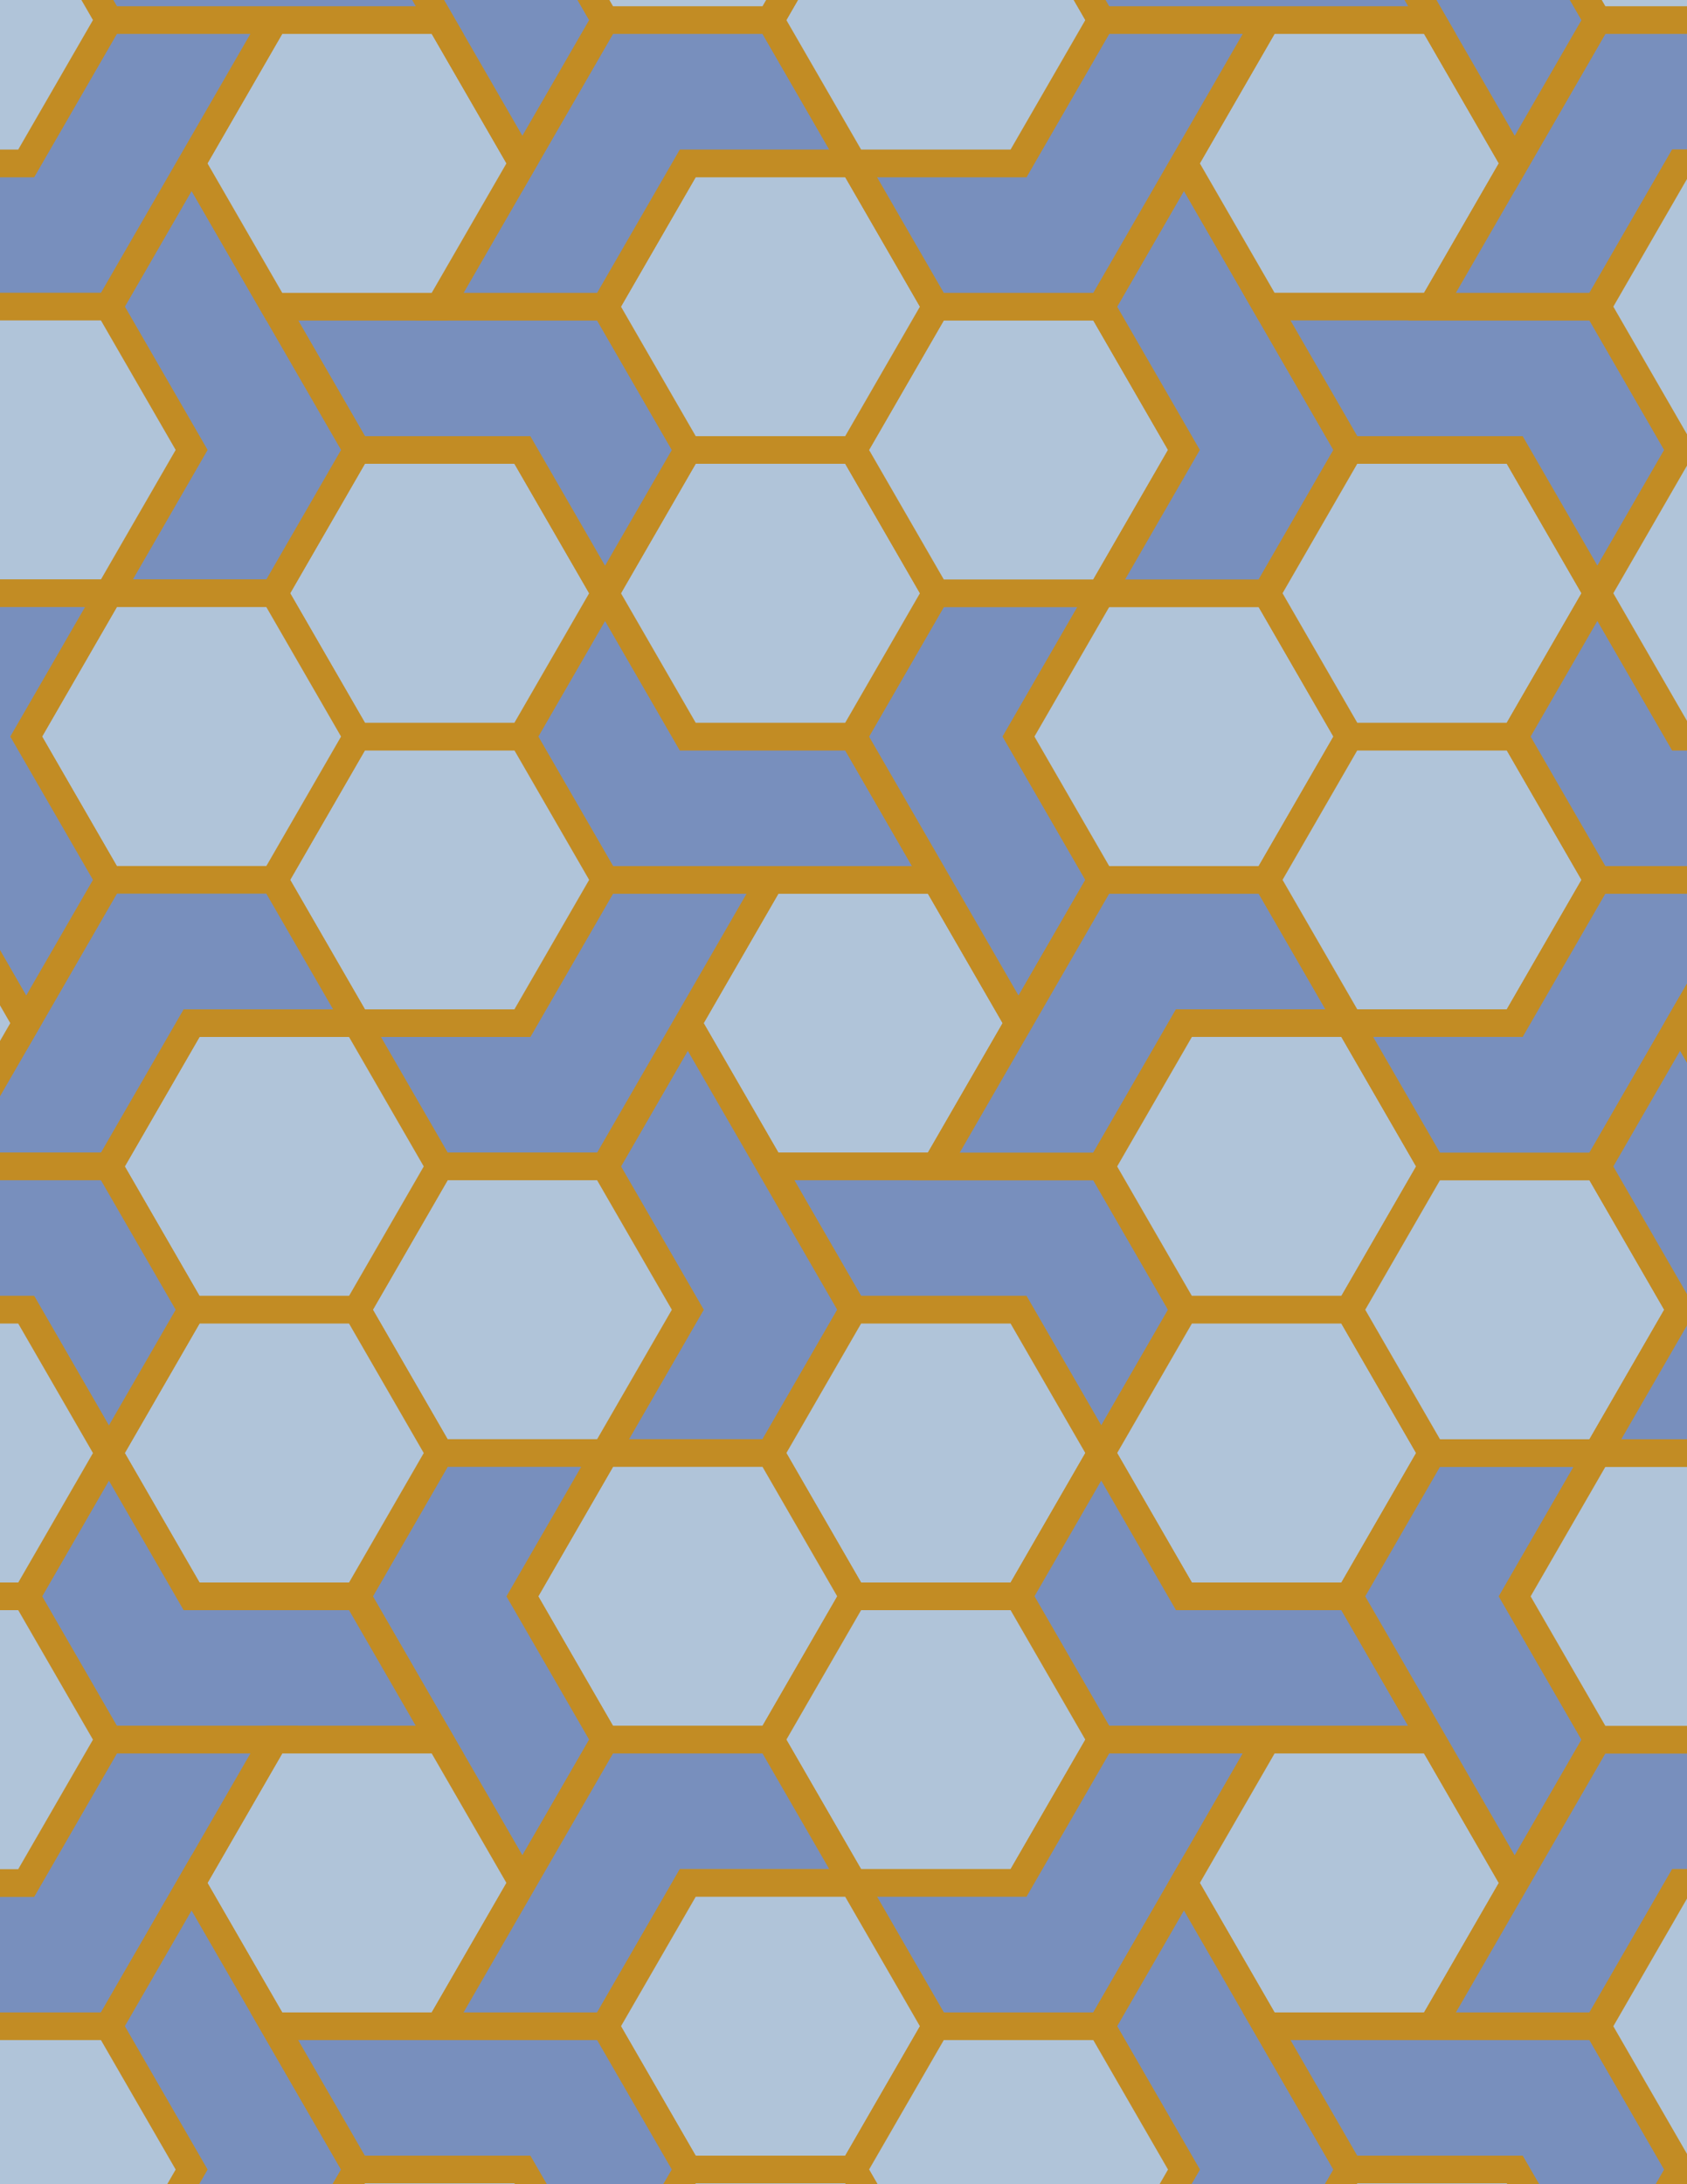 <svg xmlns="http://www.w3.org/2000/svg" xmlns:xlink="http://www.w3.org/1999/xlink" xmlns:inkscape="http://www.inkscape.org/namespaces/inkscape" version="1.1" width="612" height="792" viewBox="0 0 612 792">
<path transform="matrix(.1,0,0,-.1,0,792)" d="M3695 4210 3395 4729.6H2795L2495 4210 2795 3690.4H3395" fill="#b0c4d9"/>
<path transform="matrix(.1,0,0,-.1,0,792)" stroke-width="100" stroke-linecap="butt" stroke-miterlimit="10" stroke-linejoin="miter" fill="none" stroke="#c28c24" d="M3695 4210 3395 4729.6H2795L2495 4210 2795 3690.4H3395Z"/>
<path transform="matrix(.1,0,0,-.1,0,792)" d="M2795 3690.4 3095 3170.8H3695L3995 2651.2 4295 3170.8 3995 3690.4H3395" fill="#788fbd"/>
<path transform="matrix(.1,0,0,-.1,0,792)" stroke-width="100" stroke-linecap="butt" stroke-miterlimit="10" stroke-linejoin="miter" fill="none" stroke="#c28c24" d="M2795 3690.4 3095 3170.8H3695L3995 2651.2 4295 3170.8 3995 3690.4H3395Z"/>
<path transform="matrix(.1,0,0,-.1,0,792)" d="M2795 3690.4 2495 4210 2195 3690.4 2495 3170.8 2195 2651.2H2795L3095 3170.8" fill="#788fbd"/>
<path transform="matrix(.1,0,0,-.1,0,792)" stroke-width="100" stroke-linecap="butt" stroke-miterlimit="10" stroke-linejoin="miter" fill="none" stroke="#c28c24" d="M2795 3690.4 2495 4210 2195 3690.4 2495 3170.8 2195 2651.2H2795L3095 3170.8Z"/>
<path transform="matrix(.1,0,0,-.1,0,792)" d="M2795 4729.6H2195L1895 4210H1295L1595 3690.4H2195L2495 4210" fill="#788fbd"/>
<path transform="matrix(.1,0,0,-.1,0,792)" stroke-width="100" stroke-linecap="butt" stroke-miterlimit="10" stroke-linejoin="miter" fill="none" stroke="#c28c24" d="M2795 4729.6H2195L1895 4210H1295L1595 3690.4H2195L2495 4210Z"/>
<path transform="matrix(.1,0,0,-.1,0,792)" d="M2795 4729.6H3395L3095 5249.2H2495L2195 5768.8 1895 5249.2 2195 4729.6" fill="#788fbd"/>
<path transform="matrix(.1,0,0,-.1,0,792)" stroke-width="100" stroke-linecap="butt" stroke-miterlimit="10" stroke-linejoin="miter" fill="none" stroke="#c28c24" d="M2795 4729.6H3395L3095 5249.2H2495L2195 5768.8 1895 5249.2 2195 4729.6Z"/>
<path transform="matrix(.1,0,0,-.1,0,792)" d="M3395 4729.6 3695 4210 3995 4729.6 3695 5249.2 3995 5768.8H3395L3095 5249.2" fill="#788fbd"/>
<path transform="matrix(.1,0,0,-.1,0,792)" stroke-width="100" stroke-linecap="butt" stroke-miterlimit="10" stroke-linejoin="miter" fill="none" stroke="#c28c24" d="M3395 4729.6 3695 4210 3995 4729.6 3695 5249.2 3995 5768.8H3395L3095 5249.2Z"/>
<path transform="matrix(.1,0,0,-.1,0,792)" d="M3395 3690.4H3995L4295 4210H4895L4595 4729.6H3995L3695 4210" fill="#788fbd"/>
<path transform="matrix(.1,0,0,-.1,0,792)" stroke-width="100" stroke-linecap="butt" stroke-miterlimit="10" stroke-linejoin="miter" fill="none" stroke="#c28c24" d="M3395 3690.4H3995L4295 4210H4895L4595 4729.6H3995L3695 4210Z"/>
<path transform="matrix(.1,0,0,-.1,0,792)" d="M3695 5249.2 3995 4729.6H4595L4895 5249.2 4595 5768.8H3995" fill="#b0c4d9"/>
<path transform="matrix(.1,0,0,-.1,0,792)" stroke-width="100" stroke-linecap="butt" stroke-miterlimit="10" stroke-linejoin="miter" fill="none" stroke="#c28c24" d="M3695 5249.2 3995 4729.6H4595L4895 5249.2 4595 5768.8H3995Z"/>
<path transform="matrix(.1,0,0,-.1,0,792)" d="M3095 5249.2 3395 5768.8 3095 6288.5H2495L2195 5768.8 2495 5249.2" fill="#b0c4d9"/>
<path transform="matrix(.1,0,0,-.1,0,792)" stroke-width="100" stroke-linecap="butt" stroke-miterlimit="10" stroke-linejoin="miter" fill="none" stroke="#c28c24" d="M3095 5249.2 3395 5768.8 3095 6288.5H2495L2195 5768.8 2495 5249.2Z"/>
<path transform="matrix(.1,0,0,-.1,0,792)" d="M2495 3170.8 2195 3690.4H1595L1295 3170.8 1595 2651.2H2195" fill="#b0c4d9"/>
<path transform="matrix(.1,0,0,-.1,0,792)" stroke-width="100" stroke-linecap="butt" stroke-miterlimit="10" stroke-linejoin="miter" fill="none" stroke="#c28c24" d="M2495 3170.8 2195 3690.4H1595L1295 3170.8 1595 2651.2H2195Z"/>
<path transform="matrix(.1,0,0,-.1,0,792)" d="M3095 3170.8 2795 2651.2 3095 2131.5H3695L3995 2651.2 3695 3170.8" fill="#b0c4d9"/>
<path transform="matrix(.1,0,0,-.1,0,792)" stroke-width="100" stroke-linecap="butt" stroke-miterlimit="10" stroke-linejoin="miter" fill="none" stroke="#c28c24" d="M3095 3170.8 2795 2651.2 3095 2131.5H3695L3995 2651.2 3695 3170.8Z"/>
<path transform="matrix(.1,0,0,-.1,0,792)" d="M2195 4729.6 1895 5249.2H1295L995 4729.6 1295 4210H1895" fill="#b0c4d9"/>
<path transform="matrix(.1,0,0,-.1,0,792)" stroke-width="100" stroke-linecap="butt" stroke-miterlimit="10" stroke-linejoin="miter" fill="none" stroke="#c28c24" d="M2195 4729.6 1895 5249.2H1295L995 4729.6 1295 4210H1895Z"/>
<path transform="matrix(.1,0,0,-.1,0,792)" d="M3995 3690.4 4295 3170.8H4895L5195 3690.4 4895 4210H4295" fill="#b0c4d9"/>
<path transform="matrix(.1,0,0,-.1,0,792)" stroke-width="100" stroke-linecap="butt" stroke-miterlimit="10" stroke-linejoin="miter" fill="none" stroke="#c28c24" d="M3995 3690.4 4295 3170.8H4895L5195 3690.4 4895 4210H4295Z"/>
<path transform="matrix(.1,0,0,-.1,0,792)" d="M1895 5249.2 2195 5768.8 1895 6288.5H1295L995 5768.8 1295 5249.2" fill="#b0c4d9"/>
<path transform="matrix(.1,0,0,-.1,0,792)" stroke-width="100" stroke-linecap="butt" stroke-miterlimit="10" stroke-linejoin="miter" fill="none" stroke="#c28c24" d="M1895 5249.2 2195 5768.8 1895 6288.5H1295L995 5768.8 1295 5249.2Z"/>
<path transform="matrix(.1,0,0,-.1,0,792)" d="M2195 5768.8 2495 6288.5 2195 6808.1H995L1295 6288.5H1895" fill="#788fbd"/>
<path transform="matrix(.1,0,0,-.1,0,792)" stroke-width="100" stroke-linecap="butt" stroke-miterlimit="10" stroke-linejoin="miter" fill="none" stroke="#c28c24" d="M2195 5768.8 2495 6288.5 2195 6808.1H995L1295 6288.5H1895Z"/>
<path transform="matrix(.1,0,0,-.1,0,792)" d="M2195 2651.2 1895 2131.5 2195 1611.9H2795L3095 2131.5 2795 2651.2" fill="#b0c4d9"/>
<path transform="matrix(.1,0,0,-.1,0,792)" stroke-width="100" stroke-linecap="butt" stroke-miterlimit="10" stroke-linejoin="miter" fill="none" stroke="#c28c24" d="M2195 2651.2 1895 2131.5 2195 1611.9H2795L3095 2131.5 2795 2651.2Z"/>
<path transform="matrix(.1,0,0,-.1,0,792)" d="M2195 2651.2H1595L1295 2131.5 1595 1611.9 1895 1092.3 2195 1611.9 1895 2131.5" fill="#788fbd"/>
<path transform="matrix(.1,0,0,-.1,0,792)" stroke-width="100" stroke-linecap="butt" stroke-miterlimit="10" stroke-linejoin="miter" fill="none" stroke="#c28c24" d="M2195 2651.2H1595L1295 2131.5 1595 1611.9 1895 1092.3 2195 1611.9 1895 2131.5Z"/>
<path transform="matrix(.1,0,0,-.1,0,792)" d="M3995 2651.2 4295 2131.5H4895L5195 2651.2 4895 3170.8H4295" fill="#b0c4d9"/>
<path transform="matrix(.1,0,0,-.1,0,792)" stroke-width="100" stroke-linecap="butt" stroke-miterlimit="10" stroke-linejoin="miter" fill="none" stroke="#c28c24" d="M3995 2651.2 4295 2131.5H4895L5195 2651.2 4895 3170.8H4295Z"/>
<path transform="matrix(.1,0,0,-.1,0,792)" d="M3995 2651.2 3695 2131.5 3995 1611.9H5195L4895 2131.5H4295" fill="#788fbd"/>
<path transform="matrix(.1,0,0,-.1,0,792)" stroke-width="100" stroke-linecap="butt" stroke-miterlimit="10" stroke-linejoin="miter" fill="none" stroke="#c28c24" d="M3995 2651.2 3695 2131.5 3995 1611.9H5195L4895 2131.5H4295Z"/>
<path transform="matrix(.1,0,0,-.1,0,792)" d="M3995 5768.8 4295 6288.5 3995 6808.1H3395L3095 6288.5 3395 5768.8" fill="#b0c4d9"/>
<path transform="matrix(.1,0,0,-.1,0,792)" stroke-width="100" stroke-linecap="butt" stroke-miterlimit="10" stroke-linejoin="miter" fill="none" stroke="#c28c24" d="M3995 5768.8 4295 6288.5 3995 6808.1H3395L3095 6288.5 3395 5768.8Z"/>
<path transform="matrix(.1,0,0,-.1,0,792)" d="M3995 5768.8H4595L4895 6288.5 4595 6808.1 4295 7327.7 3995 6808.1 4295 6288.5" fill="#788fbd"/>
<path transform="matrix(.1,0,0,-.1,0,792)" stroke-width="100" stroke-linecap="butt" stroke-miterlimit="10" stroke-linejoin="miter" fill="none" stroke="#c28c24" d="M3995 5768.8H4595L4895 6288.5 4595 6808.1 4295 7327.7 3995 6808.1 4295 6288.5Z"/>
<path transform="matrix(.1,0,0,-.1,0,792)" d="M1595 3690.4 1295 4210H695L395 3690.4 695 3170.8H1295" fill="#b0c4d9"/>
<path transform="matrix(.1,0,0,-.1,0,792)" stroke-width="100" stroke-linecap="butt" stroke-miterlimit="10" stroke-linejoin="miter" fill="none" stroke="#c28c24" d="M1595 3690.4 1295 4210H695L395 3690.4 695 3170.8H1295Z"/>
<path transform="matrix(.1,0,0,-.1,0,792)" d="M1595 2651.2 1295 3170.8H695L395 2651.2 695 2131.5H1295" fill="#b0c4d9"/>
<path transform="matrix(.1,0,0,-.1,0,792)" stroke-width="100" stroke-linecap="butt" stroke-miterlimit="10" stroke-linejoin="miter" fill="none" stroke="#c28c24" d="M1595 2651.2 1295 3170.8H695L395 2651.2 695 2131.5H1295Z"/>
<path transform="matrix(.1,0,0,-.1,0,792)" d="M3095 2131.5 2795 1611.9 3095 1092.3H3695L3995 1611.9 3695 2131.5" fill="#b0c4d9"/>
<path transform="matrix(.1,0,0,-.1,0,792)" stroke-width="100" stroke-linecap="butt" stroke-miterlimit="10" stroke-linejoin="miter" fill="none" stroke="#c28c24" d="M3095 2131.5 2795 1611.9 3095 1092.3H3695L3995 1611.9 3695 2131.5Z"/>
<path transform="matrix(.1,0,0,-.1,0,792)" d="M3095 6288.5 3395 6808.1 3095 7327.7H2495L2195 6808.1 2495 6288.5" fill="#b0c4d9"/>
<path transform="matrix(.1,0,0,-.1,0,792)" stroke-width="100" stroke-linecap="butt" stroke-miterlimit="10" stroke-linejoin="miter" fill="none" stroke="#c28c24" d="M3095 6288.5 3395 6808.1 3095 7327.7H2495L2195 6808.1 2495 6288.5Z"/>
<path transform="matrix(.1,0,0,-.1,0,792)" d="M4595 4729.6 4895 4210H5495L5795 4729.6 5495 5249.2H4895" fill="#b0c4d9"/>
<path transform="matrix(.1,0,0,-.1,0,792)" stroke-width="100" stroke-linecap="butt" stroke-miterlimit="10" stroke-linejoin="miter" fill="none" stroke="#c28c24" d="M4595 4729.6 4895 4210H5495L5795 4729.6 5495 5249.2H4895Z"/>
<path transform="matrix(.1,0,0,-.1,0,792)" d="M4595 5768.8 4895 5249.2H5495L5795 5768.8 5495 6288.5H4895" fill="#b0c4d9"/>
<path transform="matrix(.1,0,0,-.1,0,792)" stroke-width="100" stroke-linecap="butt" stroke-miterlimit="10" stroke-linejoin="miter" fill="none" stroke="#c28c24" d="M4595 5768.8 4895 5249.2H5495L5795 5768.8 5495 6288.5H4895Z"/>
<path transform="matrix(.1,0,0,-.1,0,792)" d="M1295 6288.5 995 6808.1 695 7327.7 395 6808.1 695 6288.5 395 5768.8H995" fill="#788fbd"/>
<path transform="matrix(.1,0,0,-.1,0,792)" stroke-width="100" stroke-linecap="butt" stroke-miterlimit="10" stroke-linejoin="miter" fill="none" stroke="#c28c24" d="M1295 6288.5 995 6808.1 695 7327.7 395 6808.1 695 6288.5 395 5768.8H995Z"/>
<path transform="matrix(.1,0,0,-.1,0,792)" d="M1295 5249.2 995 5768.8H395L95 5249.2 395 4729.6H995" fill="#b0c4d9"/>
<path transform="matrix(.1,0,0,-.1,0,792)" stroke-width="100" stroke-linecap="butt" stroke-miterlimit="10" stroke-linejoin="miter" fill="none" stroke="#c28c24" d="M1295 5249.2 995 5768.8H395L95 5249.2 395 4729.6H995Z"/>
<path transform="matrix(.1,0,0,-.1,0,792)" d="M1295 4210 995 4729.6H395L95 4210-205 3690.4H395L695 4210" fill="#788fbd"/>
<path transform="matrix(.1,0,0,-.1,0,792)" stroke-width="100" stroke-linecap="butt" stroke-miterlimit="10" stroke-linejoin="miter" fill="none" stroke="#c28c24" d="M1295 4210 995 4729.6H395L95 4210-205 3690.4H395L695 4210Z"/>
<path transform="matrix(.1,0,0,-.1,0,792)" d="M1295 2131.5H695L395 2651.2 95 2131.5 395 1611.9H995 1595" fill="#788fbd"/>
<path transform="matrix(.1,0,0,-.1,0,792)" stroke-width="100" stroke-linecap="butt" stroke-miterlimit="10" stroke-linejoin="miter" fill="none" stroke="#c28c24" d="M1295 2131.5H695L395 2651.2 95 2131.5 395 1611.9H995 1595Z"/>
<path transform="matrix(.1,0,0,-.1,0,792)" d="M1595 1611.9H995L695 1092.3 995 572.699H1595L1895 1092.3" fill="#b0c4d9"/>
<path transform="matrix(.1,0,0,-.1,0,792)" stroke-width="100" stroke-linecap="butt" stroke-miterlimit="10" stroke-linejoin="miter" fill="none" stroke="#c28c24" d="M1595 1611.9H995L695 1092.3 995 572.699H1595L1895 1092.3Z"/>
<path transform="matrix(.1,0,0,-.1,0,792)" d="M2195 1611.9 1895 1092.3 1595 572.699H2195L2495 1092.3H3095L2795 1611.9" fill="#788fbd"/>
<path transform="matrix(.1,0,0,-.1,0,792)" stroke-width="100" stroke-linecap="butt" stroke-miterlimit="10" stroke-linejoin="miter" fill="none" stroke="#c28c24" d="M2195 1611.9 1895 1092.3 1595 572.699H2195L2495 1092.3H3095L2795 1611.9Z"/>
<path transform="matrix(.1,0,0,-.1,0,792)" d="M3995 1611.9 3695 1092.3H3095L3395 572.699H3995L4295 1092.3 4595 1611.9" fill="#788fbd"/>
<path transform="matrix(.1,0,0,-.1,0,792)" stroke-width="100" stroke-linecap="butt" stroke-miterlimit="10" stroke-linejoin="miter" fill="none" stroke="#c28c24" d="M3995 1611.9 3695 1092.3H3095L3395 572.699H3995L4295 1092.3 4595 1611.9Z"/>
<path transform="matrix(.1,0,0,-.1,0,792)" d="M4595 1611.9 4295 1092.3 4595 572.699H5195L5495 1092.3 5195 1611.9" fill="#b0c4d9"/>
<path transform="matrix(.1,0,0,-.1,0,792)" stroke-width="100" stroke-linecap="butt" stroke-miterlimit="10" stroke-linejoin="miter" fill="none" stroke="#c28c24" d="M4595 1611.9 4295 1092.3 4595 572.699H5195L5495 1092.3 5195 1611.9Z"/>
<path transform="matrix(.1,0,0,-.1,0,792)" d="M4595 6808.1H5195L5495 7327.7 5195 7847.3H4595L4295 7327.7" fill="#b0c4d9"/>
<path transform="matrix(.1,0,0,-.1,0,792)" stroke-width="100" stroke-linecap="butt" stroke-miterlimit="10" stroke-linejoin="miter" fill="none" stroke="#c28c24" d="M4595 6808.1H5195L5495 7327.7 5195 7847.3H4595L4295 7327.7Z"/>
<path transform="matrix(.1,0,0,-.1,0,792)" d="M4595 6808.1 4895 6288.5H5495L5795 5768.8 6095 6288.5 5795 6808.1H5195" fill="#788fbd"/>
<path transform="matrix(.1,0,0,-.1,0,792)" stroke-width="100" stroke-linecap="butt" stroke-miterlimit="10" stroke-linejoin="miter" fill="none" stroke="#c28c24" d="M4595 6808.1 4895 6288.5H5495L5795 5768.8 6095 6288.5 5795 6808.1H5195Z"/>
<path transform="matrix(.1,0,0,-.1,0,792)" d="M3995 6808.1 4295 7327.7 4595 7847.3H3995L3695 7327.7H3095L3395 6808.1" fill="#788fbd"/>
<path transform="matrix(.1,0,0,-.1,0,792)" stroke-width="100" stroke-linecap="butt" stroke-miterlimit="10" stroke-linejoin="miter" fill="none" stroke="#c28c24" d="M3995 6808.1 4295 7327.7 4595 7847.3H3995L3695 7327.7H3095L3395 6808.1Z"/>
<path transform="matrix(.1,0,0,-.1,0,792)" d="M2195 6808.1 2495 7327.7H3095L2795 7847.3H2195L1895 7327.7 1595 6808.1" fill="#788fbd"/>
<path transform="matrix(.1,0,0,-.1,0,792)" stroke-width="100" stroke-linecap="butt" stroke-miterlimit="10" stroke-linejoin="miter" fill="none" stroke="#c28c24" d="M2195 6808.1 2495 7327.7H3095L2795 7847.3H2195L1895 7327.7 1595 6808.1Z"/>
<path transform="matrix(.1,0,0,-.1,0,792)" d="M1595 6808.1 1895 7327.7 1595 7847.3H995L695 7327.7 995 6808.1" fill="#b0c4d9"/>
<path transform="matrix(.1,0,0,-.1,0,792)" stroke-width="100" stroke-linecap="butt" stroke-miterlimit="10" stroke-linejoin="miter" fill="none" stroke="#c28c24" d="M1595 6808.1 1895 7327.7 1595 7847.3H995L695 7327.7 995 6808.1Z"/>
<path transform="matrix(.1,0,0,-.1,0,792)" d="M4895 2131.5 5195 1611.9 5495 1092.3 5795 1611.9 5495 2131.5 5795 2651.2H5195" fill="#788fbd"/>
<path transform="matrix(.1,0,0,-.1,0,792)" stroke-width="100" stroke-linecap="butt" stroke-miterlimit="10" stroke-linejoin="miter" fill="none" stroke="#c28c24" d="M4895 2131.5 5195 1611.9 5495 1092.3 5795 1611.9 5495 2131.5 5795 2651.2H5195Z"/>
<path transform="matrix(.1,0,0,-.1,0,792)" d="M4895 3170.8 5195 2651.2H5795L6095 3170.8 5795 3690.4H5195" fill="#b0c4d9"/>
<path transform="matrix(.1,0,0,-.1,0,792)" stroke-width="100" stroke-linecap="butt" stroke-miterlimit="10" stroke-linejoin="miter" fill="none" stroke="#c28c24" d="M4895 3170.8 5195 2651.2H5795L6095 3170.8 5795 3690.4H5195Z"/>
<path transform="matrix(.1,0,0,-.1,0,792)" d="M4895 4210 5195 3690.4H5795L6095 4210 6395 4729.6H5795L5495 4210" fill="#788fbd"/>
<path transform="matrix(.1,0,0,-.1,0,792)" stroke-width="100" stroke-linecap="butt" stroke-miterlimit="10" stroke-linejoin="miter" fill="none" stroke="#c28c24" d="M4895 4210 5195 3690.4H5795L6095 4210 6395 4729.6H5795L5495 4210Z"/>
<path transform="matrix(.1,0,0,-.1,0,792)" d="M995 1611.9H395L95 1092.3H-505L-205 572.699H395L695 1092.3" fill="#788fbd"/>
<path transform="matrix(.1,0,0,-.1,0,792)" stroke-width="100" stroke-linecap="butt" stroke-miterlimit="10" stroke-linejoin="miter" fill="none" stroke="#c28c24" d="M995 1611.9H395L95 1092.3H-505L-205 572.699H395L695 1092.3Z"/>
<path transform="matrix(.1,0,0,-.1,0,792)" d="M5195 6808.1H5795L6095 7327.7H6695L6395 7847.3H5795L5495 7327.7" fill="#788fbd"/>
<path transform="matrix(.1,0,0,-.1,0,792)" stroke-width="100" stroke-linecap="butt" stroke-miterlimit="10" stroke-linejoin="miter" fill="none" stroke="#c28c24" d="M5195 6808.1H5795L6095 7327.7H6695L6395 7847.3H5795L5495 7327.7Z"/>
<path transform="matrix(.1,0,0,-.1,0,792)" d="M3695 7327.7 3995 7847.3 3695 8366.9H3095L2795 7847.3 3095 7327.7" fill="#b0c4d9"/>
<path transform="matrix(.1,0,0,-.1,0,792)" stroke-width="100" stroke-linecap="butt" stroke-miterlimit="10" stroke-linejoin="miter" fill="none" stroke="#c28c24" d="M3695 7327.7 3995 7847.3 3695 8366.9H3095L2795 7847.3 3095 7327.7Z"/>
<path transform="matrix(.1,0,0,-.1,0,792)" d="M1895 7327.7 2195 7847.3 1895 8366.9 2195 8886.5H1595L1295 8366.9 1595 7847.3" fill="#788fbd"/>
<path transform="matrix(.1,0,0,-.1,0,792)" stroke-width="100" stroke-linecap="butt" stroke-miterlimit="10" stroke-linejoin="miter" fill="none" stroke="#c28c24" d="M1895 7327.7 2195 7847.3 1895 8366.9 2195 8886.5H1595L1295 8366.9 1595 7847.3Z"/>
<path transform="matrix(.1,0,0,-.1,0,792)" d="M2495 1092.3 2195 572.699 2495 53.102H3095L3395 572.699 3095 1092.3" fill="#b0c4d9"/>
<path transform="matrix(.1,0,0,-.1,0,792)" stroke-width="100" stroke-linecap="butt" stroke-miterlimit="10" stroke-linejoin="miter" fill="none" stroke="#c28c24" d="M2495 1092.3 2195 572.699 2495 53.102H3095L3395 572.699 3095 1092.3Z"/>
<path transform="matrix(.1,0,0,-.1,0,792)" d="M4295 1092.3 3995 572.699 4295 53.102 3995-466.5H4595L4895 53.102 4595 572.699" fill="#788fbd"/>
<path transform="matrix(.1,0,0,-.1,0,792)" stroke-width="100" stroke-linecap="butt" stroke-miterlimit="10" stroke-linejoin="miter" fill="none" stroke="#c28c24" d="M4295 1092.3 3995 572.699 4295 53.102 3995-466.5H4595L4895 53.102 4595 572.699Z"/>
<path transform="matrix(.1,0,0,-.1,0,792)" d="M695 7327.7 995 7847.3H395L95 7327.7H-505L-205 6808.1H395" fill="#788fbd"/>
<path transform="matrix(.1,0,0,-.1,0,792)" stroke-width="100" stroke-linecap="butt" stroke-miterlimit="10" stroke-linejoin="miter" fill="none" stroke="#c28c24" d="M695 7327.7 995 7847.3H395L95 7327.7H-505L-205 6808.1H395Z"/>
<path transform="matrix(.1,0,0,-.1,0,792)" d="M695 6288.5 395 6808.1H-205L-505 6288.5-205 5768.8H395" fill="#b0c4d9"/>
<path transform="matrix(.1,0,0,-.1,0,792)" stroke-width="100" stroke-linecap="butt" stroke-miterlimit="10" stroke-linejoin="miter" fill="none" stroke="#c28c24" d="M695 6288.5 395 6808.1H-205L-505 6288.5-205 5768.8H395Z"/>
<path transform="matrix(.1,0,0,-.1,0,792)" d="M695 3170.8 395 3690.4H-805L-505 3170.8H95L395 2651.2" fill="#788fbd"/>
<path transform="matrix(.1,0,0,-.1,0,792)" stroke-width="100" stroke-linecap="butt" stroke-miterlimit="10" stroke-linejoin="miter" fill="none" stroke="#c28c24" d="M695 3170.8 395 3690.4H-805L-505 3170.8H95L395 2651.2Z"/>
<path transform="matrix(.1,0,0,-.1,0,792)" d="M695 1092.3 395 572.699 695 53.102 395-466.5H995L1295 53.102 995 572.699" fill="#788fbd"/>
<path transform="matrix(.1,0,0,-.1,0,792)" stroke-width="100" stroke-linecap="butt" stroke-miterlimit="10" stroke-linejoin="miter" fill="none" stroke="#c28c24" d="M695 1092.3 395 572.699 695 53.102 395-466.5H995L1295 53.102 995 572.699Z"/>
<path transform="matrix(.1,0,0,-.1,0,792)" d="M5495 1092.3 5195 572.699H5795L6095 1092.3H6695L6395 1611.9H5795" fill="#788fbd"/>
<path transform="matrix(.1,0,0,-.1,0,792)" stroke-width="100" stroke-linecap="butt" stroke-miterlimit="10" stroke-linejoin="miter" fill="none" stroke="#c28c24" d="M5495 1092.3 5195 572.699H5795L6095 1092.3H6695L6395 1611.9H5795Z"/>
<path transform="matrix(.1,0,0,-.1,0,792)" d="M5495 2131.5 5795 1611.9H6395L6695 2131.5 6395 2651.2H5795" fill="#b0c4d9"/>
<path transform="matrix(.1,0,0,-.1,0,792)" stroke-width="100" stroke-linecap="butt" stroke-miterlimit="10" stroke-linejoin="miter" fill="none" stroke="#c28c24" d="M5495 2131.5 5795 1611.9H6395L6695 2131.5 6395 2651.2H5795Z"/>
<path transform="matrix(.1,0,0,-.1,0,792)" d="M5495 5249.2 5795 4729.6H6995L6695 5249.2H6095L5795 5768.8" fill="#788fbd"/>
<path transform="matrix(.1,0,0,-.1,0,792)" stroke-width="100" stroke-linecap="butt" stroke-miterlimit="10" stroke-linejoin="miter" fill="none" stroke="#c28c24" d="M5495 5249.2 5795 4729.6H6995L6695 5249.2H6095L5795 5768.8Z"/>
<path transform="matrix(.1,0,0,-.1,0,792)" d="M5495 7327.7 5795 7847.3 5495 8366.9 5795 8886.5H5195L4895 8366.9 5195 7847.3" fill="#788fbd"/>
<path transform="matrix(.1,0,0,-.1,0,792)" stroke-width="100" stroke-linecap="butt" stroke-miterlimit="10" stroke-linejoin="miter" fill="none" stroke="#c28c24" d="M5495 7327.7 5795 7847.3 5495 8366.9 5795 8886.5H5195L4895 8366.9 5195 7847.3Z"/>
<path transform="matrix(.1,0,0,-.1,0,792)" d="M395 5768.8H-205L-505 5249.2-205 4729.6 95 4210 395 4729.6 95 5249.2" fill="#788fbd"/>
<path transform="matrix(.1,0,0,-.1,0,792)" stroke-width="100" stroke-linecap="butt" stroke-miterlimit="10" stroke-linejoin="miter" fill="none" stroke="#c28c24" d="M395 5768.8H-205L-505 5249.2-205 4729.6 95 4210 395 4729.6 95 5249.2Z"/>
<path transform="matrix(.1,0,0,-.1,0,792)" d="M395 2651.2 95 3170.8H-505L-805 2651.2-505 2131.5H95" fill="#b0c4d9"/>
<path transform="matrix(.1,0,0,-.1,0,792)" stroke-width="100" stroke-linecap="butt" stroke-miterlimit="10" stroke-linejoin="miter" fill="none" stroke="#c28c24" d="M395 2651.2 95 3170.8H-505L-805 2651.2-505 2131.5H95Z"/>
<path transform="matrix(.1,0,0,-.1,0,792)" d="M395 1611.9 95 2131.5H-505L-805 1611.9-505 1092.3H95" fill="#b0c4d9"/>
<path transform="matrix(.1,0,0,-.1,0,792)" stroke-width="100" stroke-linecap="butt" stroke-miterlimit="10" stroke-linejoin="miter" fill="none" stroke="#c28c24" d="M395 1611.9 95 2131.5H-505L-805 1611.9-505 1092.3H95Z"/>
<path transform="matrix(.1,0,0,-.1,0,792)" d="M395 572.699H-205L-505 53.102-205-466.5H395L695 53.102" fill="#b0c4d9"/>
<path transform="matrix(.1,0,0,-.1,0,792)" stroke-width="100" stroke-linecap="butt" stroke-miterlimit="10" stroke-linejoin="miter" fill="none" stroke="#c28c24" d="M395 572.699H-205L-505 53.102-205-466.5H395L695 53.102Z"/>
<path transform="matrix(.1,0,0,-.1,0,792)" d="M995 572.699 1295 53.102H1895L2195-466.5 2495 53.102 2195 572.699H1595" fill="#788fbd"/>
<path transform="matrix(.1,0,0,-.1,0,792)" stroke-width="100" stroke-linecap="butt" stroke-miterlimit="10" stroke-linejoin="miter" fill="none" stroke="#c28c24" d="M995 572.699 1295 53.102H1895L2195-466.5 2495 53.102 2195 572.699H1595Z"/>
<path transform="matrix(.1,0,0,-.1,0,792)" d="M3395 572.699 3095 53.102 3395-466.5H3995L4295 53.102 3995 572.699" fill="#b0c4d9"/>
<path transform="matrix(.1,0,0,-.1,0,792)" stroke-width="100" stroke-linecap="butt" stroke-miterlimit="10" stroke-linejoin="miter" fill="none" stroke="#c28c24" d="M3395 572.699 3095 53.102 3395-466.5H3995L4295 53.102 3995 572.699Z"/>
<path transform="matrix(.1,0,0,-.1,0,792)" d="M4595 572.699 4895 53.102H5495L5795-466.5 6095 53.102 5795 572.699H5195" fill="#788fbd"/>
<path transform="matrix(.1,0,0,-.1,0,792)" stroke-width="100" stroke-linecap="butt" stroke-miterlimit="10" stroke-linejoin="miter" fill="none" stroke="#c28c24" d="M4595 572.699 4895 53.102H5495L5795-466.5 6095 53.102 5795 572.699H5195Z"/>
<path transform="matrix(.1,0,0,-.1,0,792)" d="M5195 7847.3 4895 8366.9H4295L3995 8886.5 3695 8366.9 3995 7847.3H4595" fill="#788fbd"/>
<path transform="matrix(.1,0,0,-.1,0,792)" stroke-width="100" stroke-linecap="butt" stroke-miterlimit="10" stroke-linejoin="miter" fill="none" stroke="#c28c24" d="M5195 7847.3 4895 8366.9H4295L3995 8886.5 3695 8366.9 3995 7847.3H4595Z"/>
<path transform="matrix(.1,0,0,-.1,0,792)" d="M2795 7847.3 3095 8366.9 2795 8886.5H2195L1895 8366.9 2195 7847.3" fill="#b0c4d9"/>
<path transform="matrix(.1,0,0,-.1,0,792)" stroke-width="100" stroke-linecap="butt" stroke-miterlimit="10" stroke-linejoin="miter" fill="none" stroke="#c28c24" d="M2795 7847.3 3095 8366.9 2795 8886.5H2195L1895 8366.9 2195 7847.3Z"/>
<path transform="matrix(.1,0,0,-.1,0,792)" d="M1595 7847.3 1295 8366.9H695L395 8886.5 95 8366.9 395 7847.3H995" fill="#788fbd"/>
<path transform="matrix(.1,0,0,-.1,0,792)" stroke-width="100" stroke-linecap="butt" stroke-miterlimit="10" stroke-linejoin="miter" fill="none" stroke="#c28c24" d="M1595 7847.3 1295 8366.9H695L395 8886.5 95 8366.9 395 7847.3H995Z"/>
<path transform="matrix(.1,0,0,-.1,0,792)" d="M395 7847.3 95 8366.9H-505L-805 7847.3-505 7327.7H95" fill="#b0c4d9"/>
<path transform="matrix(.1,0,0,-.1,0,792)" stroke-width="100" stroke-linecap="butt" stroke-miterlimit="10" stroke-linejoin="miter" fill="none" stroke="#c28c24" d="M395 7847.3 95 8366.9H-505L-805 7847.3-505 7327.7H95Z"/>
<path transform="matrix(.1,0,0,-.1,0,792)" d="M5795 572.699 6095 53.102H6695L6995 572.699 6695 1092.3H6095" fill="#b0c4d9"/>
<path transform="matrix(.1,0,0,-.1,0,792)" stroke-width="100" stroke-linecap="butt" stroke-miterlimit="10" stroke-linejoin="miter" fill="none" stroke="#c28c24" d="M5795 572.699 6095 53.102H6695L6995 572.699 6695 1092.3H6095Z"/>
<path transform="matrix(.1,0,0,-.1,0,792)" d="M5795 2651.2H6395L6695 3170.8 6395 3690.4 6095 4210 5795 3690.4 6095 3170.8" fill="#788fbd"/>
<path transform="matrix(.1,0,0,-.1,0,792)" stroke-width="100" stroke-linecap="butt" stroke-miterlimit="10" stroke-linejoin="miter" fill="none" stroke="#c28c24" d="M5795 2651.2H6395L6695 3170.8 6395 3690.4 6095 4210 5795 3690.4 6095 3170.8Z"/>
<path transform="matrix(.1,0,0,-.1,0,792)" d="M5795 5768.8 6095 5249.2H6695L6995 5768.8 6695 6288.5H6095" fill="#b0c4d9"/>
<path transform="matrix(.1,0,0,-.1,0,792)" stroke-width="100" stroke-linecap="butt" stroke-miterlimit="10" stroke-linejoin="miter" fill="none" stroke="#c28c24" d="M5795 5768.8 6095 5249.2H6695L6995 5768.8 6695 6288.5H6095Z"/>
<path transform="matrix(.1,0,0,-.1,0,792)" d="M5795 6808.1 6095 6288.5H6695L6995 6808.1 6695 7327.7H6095" fill="#b0c4d9"/>
<path transform="matrix(.1,0,0,-.1,0,792)" stroke-width="100" stroke-linecap="butt" stroke-miterlimit="10" stroke-linejoin="miter" fill="none" stroke="#c28c24" d="M5795 6808.1 6095 6288.5H6695L6995 6808.1 6695 7327.7H6095Z"/>
<path transform="matrix(.1,0,0,-.1,0,792)" d="M5795 7847.3H6395L6695 8366.9 6395 8886.5H5795L5495 8366.9" fill="#b0c4d9"/>
<path transform="matrix(.1,0,0,-.1,0,792)" stroke-width="100" stroke-linecap="butt" stroke-miterlimit="10" stroke-linejoin="miter" fill="none" stroke="#c28c24" d="M5795 7847.3H6395L6695 8366.9 6395 8886.5H5795L5495 8366.9Z"/>
<path transform="matrix(.1,0,0,-.1,0,792)" d="M95 4210-205 4729.6H-805L-1105 4210-805 3690.4H-205" fill="#b0c4d9"/>
<path transform="matrix(.1,0,0,-.1,0,792)" stroke-width="100" stroke-linecap="butt" stroke-miterlimit="10" stroke-linejoin="miter" fill="none" stroke="#c28c24" d="M95 4210-205 4729.6H-805L-1105 4210-805 3690.4H-205Z"/>
<path transform="matrix(.1,0,0,-.1,0,792)" d="M1295 53.102 995-466.5 1295-986.199H1895L2195-466.5 1895 53.102" fill="#b0c4d9"/>
<path transform="matrix(.1,0,0,-.1,0,792)" stroke-width="100" stroke-linecap="butt" stroke-miterlimit="10" stroke-linejoin="miter" fill="none" stroke="#c28c24" d="M1295 53.102 995-466.5 1295-986.199H1895L2195-466.5 1895 53.102Z"/>
<path transform="matrix(.1,0,0,-.1,0,792)" d="M2495 53.102 2195-466.5 2495-986.199H3095L3395-466.5 3095 53.102" fill="#b0c4d9"/>
<path transform="matrix(.1,0,0,-.1,0,792)" stroke-width="100" stroke-linecap="butt" stroke-miterlimit="10" stroke-linejoin="miter" fill="none" stroke="#c28c24" d="M2495 53.102 2195-466.5 2495-986.199H3095L3395-466.5 3095 53.102Z"/>
<path transform="matrix(.1,0,0,-.1,0,792)" d="M4895 53.102 4595-466.5 4895-986.199H5495L5795-466.5 5495 53.102" fill="#b0c4d9"/>
<path transform="matrix(.1,0,0,-.1,0,792)" stroke-width="100" stroke-linecap="butt" stroke-miterlimit="10" stroke-linejoin="miter" fill="none" stroke="#c28c24" d="M4895 53.102 4595-466.5 4895-986.199H5495L5795-466.5 5495 53.102Z"/>
<path transform="matrix(.1,0,0,-.1,0,792)" d="M6095 53.102 5795-466.5 6095-986.199H6695L6995-466.5 6695 53.102" fill="#b0c4d9"/>
<path transform="matrix(.1,0,0,-.1,0,792)" stroke-width="100" stroke-linecap="butt" stroke-miterlimit="10" stroke-linejoin="miter" fill="none" stroke="#c28c24" d="M6095 53.102 5795-466.5 6095-986.199H6695L6995-466.5 6695 53.102Z"/>
<path transform="matrix(.1,0,0,-.1,0,792)" d="M6095 4210 6395 3690.4H6995L7295 4210 6995 4729.6H6395" fill="#b0c4d9"/>
<path transform="matrix(.1,0,0,-.1,0,792)" stroke-width="100" stroke-linecap="butt" stroke-miterlimit="10" stroke-linejoin="miter" fill="none" stroke="#c28c24" d="M6095 4210 6395 3690.4H6995L7295 4210 6995 4729.6H6395Z"/>
</svg>
